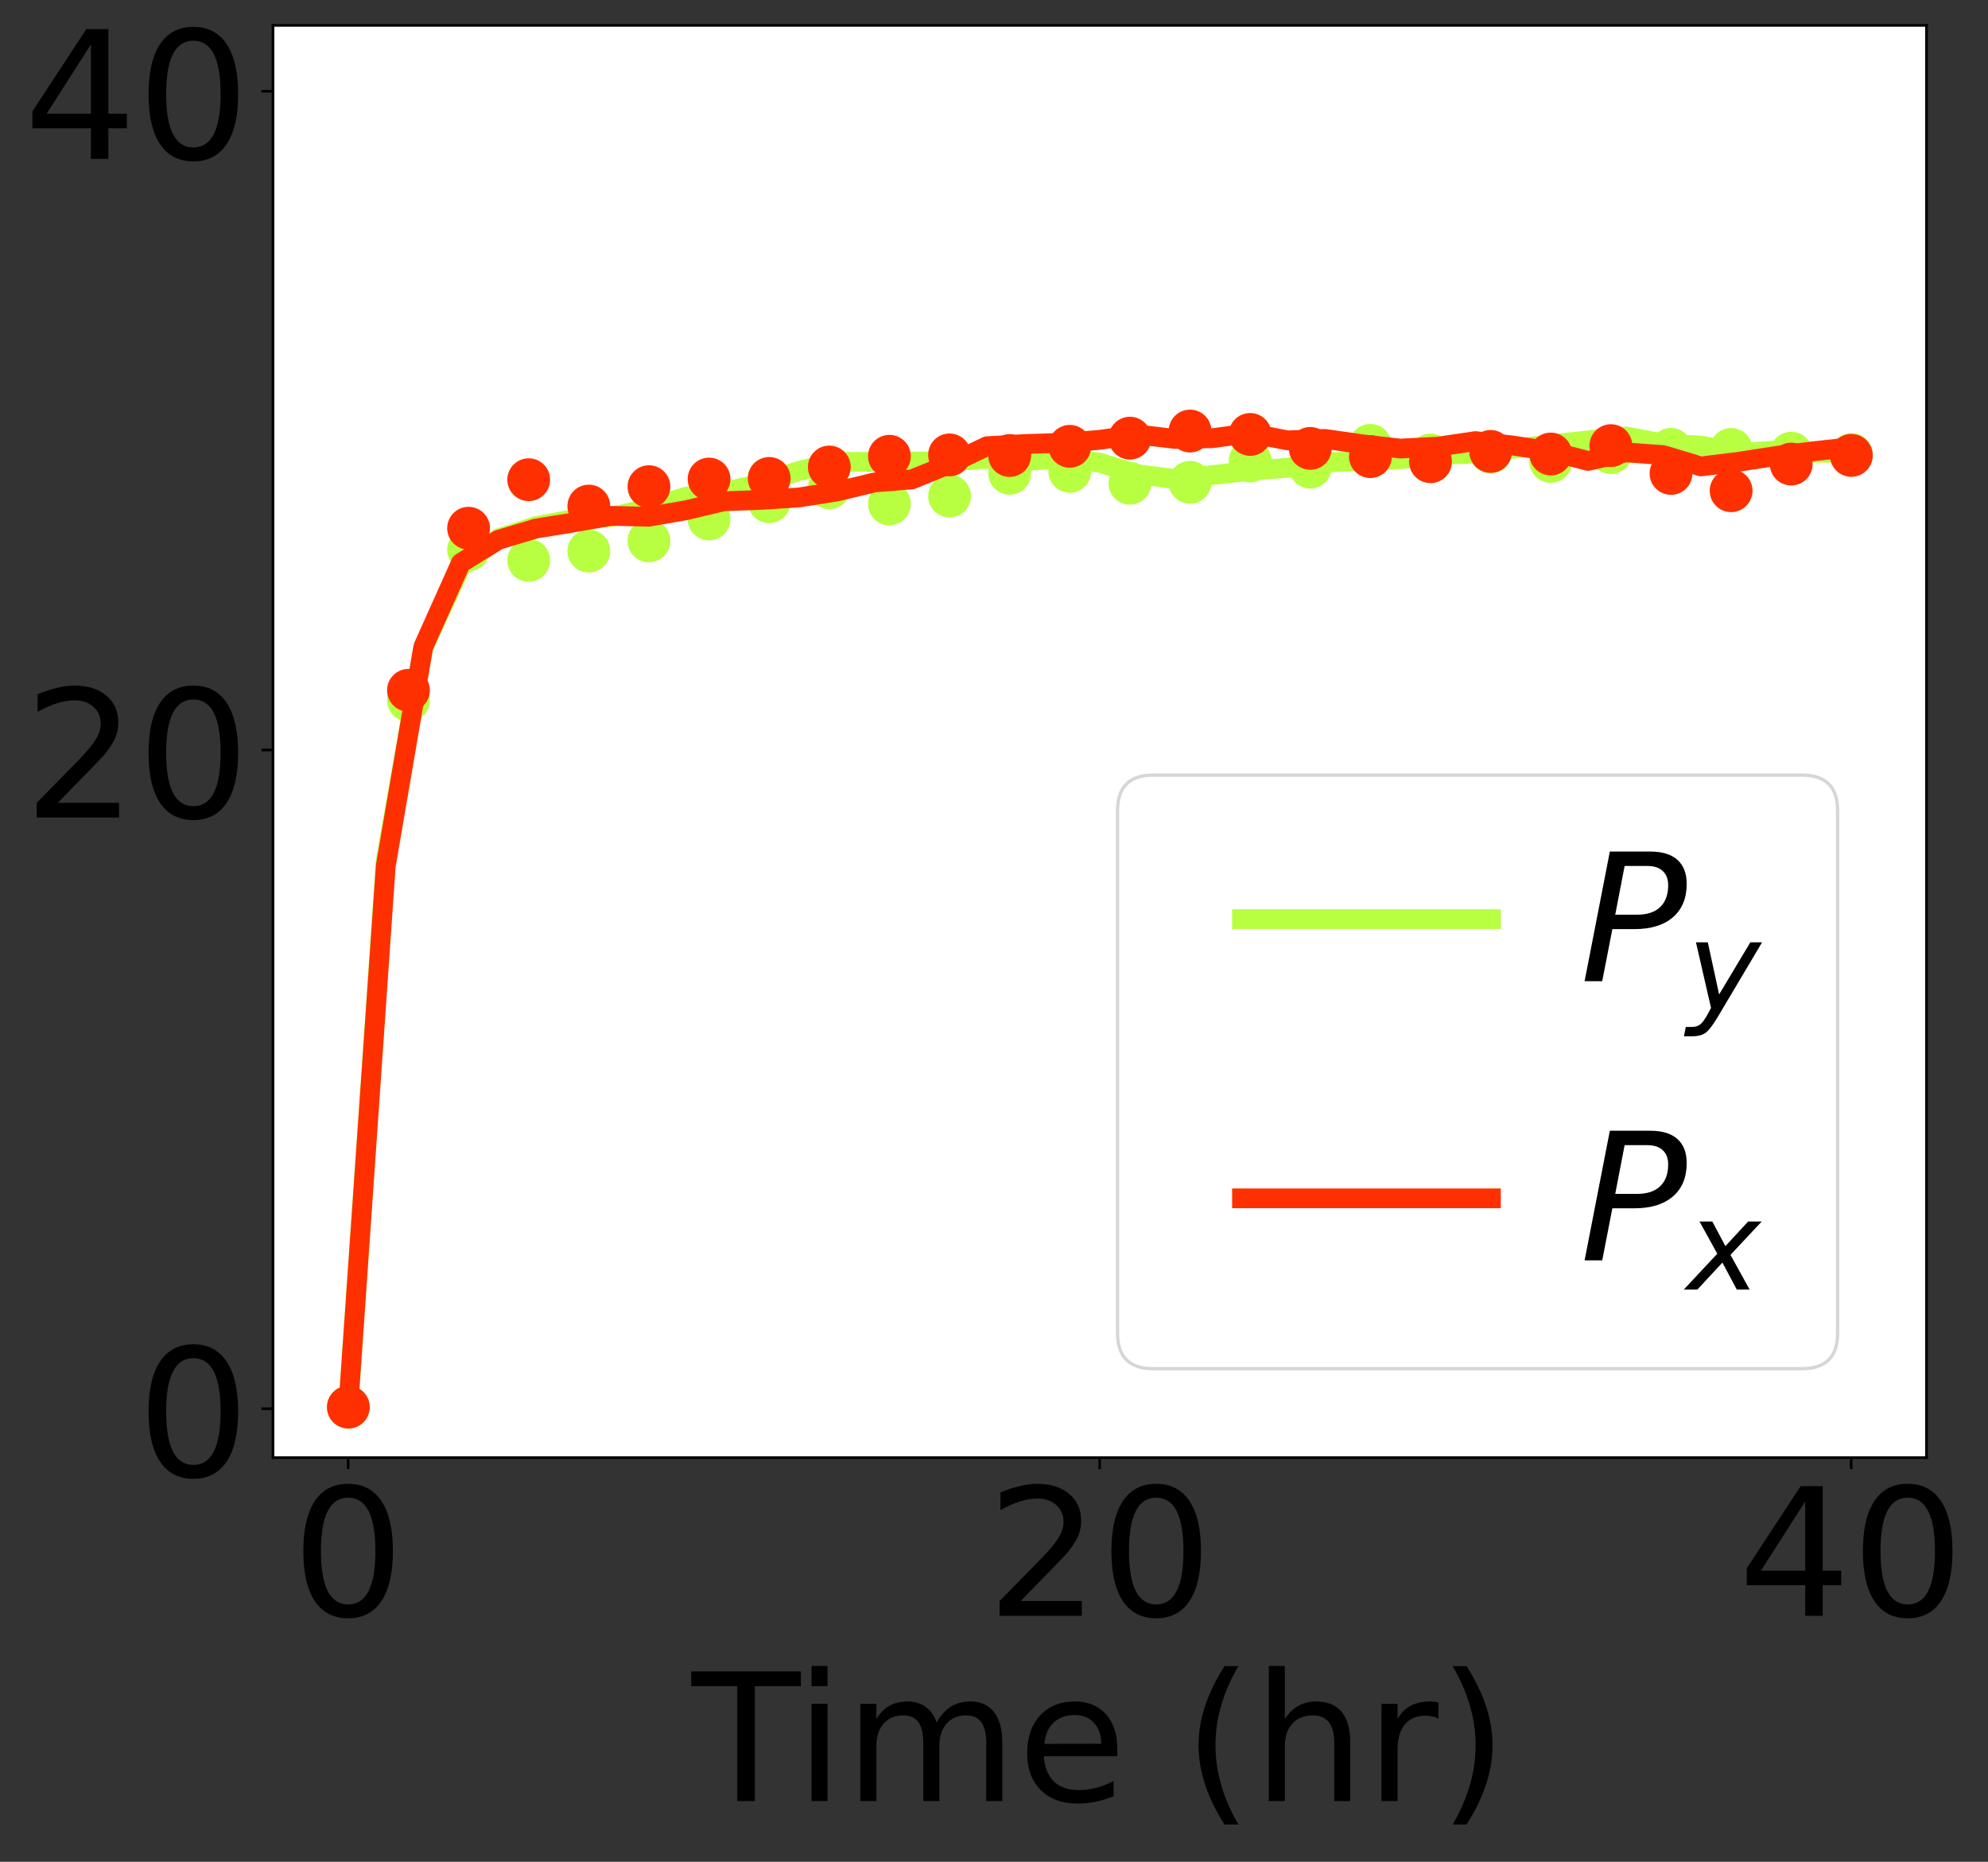 <?xml version="1.0" encoding="utf-8" standalone="no"?>
<!DOCTYPE svg PUBLIC "-//W3C//DTD SVG 1.1//EN"
  "http://www.w3.org/Graphics/SVG/1.1/DTD/svg11.dtd">
<!-- Created with matplotlib (https://matplotlib.org/) -->
<svg height="565.318pt" version="1.1" viewBox="0 0 603.788 565.318" width="603.788pt" xmlns="http://www.w3.org/2000/svg" xmlns:xlink="http://www.w3.org/1999/xlink">
 <rect x="0" y="0" width="603.788" height="565.318" fill="#333333" stroke="none"/>
 <defs>
  <style type="text/css">*{stroke-linecap:butt;stroke-linejoin:round;}</style>
 </defs>
 <g id="figure_1">
  <g id="patch_1">
   <path d="M 0 565.318 
L 603.788 565.318 
L 603.788 0 
L 0 0 
z
" style="fill:none;"/>
  </g>
  <g id="axes_1">
   <g id="patch_2">
    <path d="M 82.915 442.594 
L 585.115 442.594 
L 585.115 7.714 
L 82.915 7.714 
z
" style="fill:#ffffff;"/>
   </g>
   <g id="matplotlib.axis_1">
    <g id="xtick_1">
     <g id="line2d_1">
      <defs>
       <path d="M 0 0 
L 0 3.5 
" id="mdb0173c5c9" style="stroke:#000000;stroke-width:0.8;"/>
      </defs>
      <g>
       <use style="stroke:#000000;stroke-width:0.8;" x="105.742" xlink:href="#mdb0173c5c9" y="442.594"/>
      </g>
     </g>
     <g id="text_1">
      <!-- 0 -->
      <g transform="translate(88.564 490.626)scale(0.54 -0.54)">
       <defs>
        <path d="M 31.781 66.406 
Q 24.172 66.406 20.328 58.906 
Q 16.5 51.422 16.5 36.375 
Q 16.5 21.391 20.328 13.891 
Q 24.172 6.391 31.781 6.391 
Q 39.453 6.391 43.281 13.891 
Q 47.125 21.391 47.125 36.375 
Q 47.125 51.422 43.281 58.906 
Q 39.453 66.406 31.781 66.406 
z
M 31.781 74.219 
Q 44.047 74.219 50.516 64.516 
Q 56.984 54.828 56.984 36.375 
Q 56.984 17.969 50.516 8.266 
Q 44.047 -1.422 31.781 -1.422 
Q 19.531 -1.422 13.062 8.266 
Q 6.594 17.969 6.594 36.375 
Q 6.594 54.828 13.062 64.516 
Q 19.531 74.219 31.781 74.219 
z
" id="DejaVuSans-48"/>
       </defs>
       <use xlink:href="#DejaVuSans-48"/>
      </g>
     </g>
    </g>
    <g id="xtick_2">
     <g id="line2d_2">
      <g>
       <use style="stroke:#000000;stroke-width:0.8;" x="333.986" xlink:href="#mdb0173c5c9" y="442.594"/>
      </g>
     </g>
     <g id="text_2">
      <!-- 20 -->
      <g transform="translate(299.629 490.626)scale(0.54 -0.54)">
       <defs>
        <path d="M 19.188 8.297 
L 53.609 8.297 
L 53.609 0 
L 7.328 0 
L 7.328 8.297 
Q 12.938 14.109 22.625 23.891 
Q 32.328 33.688 34.812 36.531 
Q 39.547 41.844 41.422 45.531 
Q 43.312 49.219 43.312 52.781 
Q 43.312 58.594 39.234 62.25 
Q 35.156 65.922 28.609 65.922 
Q 23.969 65.922 18.812 64.312 
Q 13.672 62.703 7.812 59.422 
L 7.812 69.391 
Q 13.766 71.781 18.938 73 
Q 24.125 74.219 28.422 74.219 
Q 39.75 74.219 46.484 68.547 
Q 53.219 62.891 53.219 53.422 
Q 53.219 48.922 51.531 44.891 
Q 49.859 40.875 45.406 35.406 
Q 44.188 33.984 37.641 27.219 
Q 31.109 20.453 19.188 8.297 
z
" id="DejaVuSans-50"/>
       </defs>
       <use xlink:href="#DejaVuSans-50"/>
       <use x="63.623" xlink:href="#DejaVuSans-48"/>
      </g>
     </g>
    </g>
    <g id="xtick_3">
     <g id="line2d_3">
      <g>
       <use style="stroke:#000000;stroke-width:0.8;" x="562.231" xlink:href="#mdb0173c5c9" y="442.594"/>
      </g>
     </g>
     <g id="text_3">
      <!-- 40 -->
      <g transform="translate(527.873 490.626)scale(0.54 -0.54)">
       <defs>
        <path d="M 37.797 64.312 
L 12.891 25.391 
L 37.797 25.391 
z
M 35.203 72.906 
L 47.609 72.906 
L 47.609 25.391 
L 58.016 25.391 
L 58.016 17.188 
L 47.609 17.188 
L 47.609 0 
L 37.797 0 
L 37.797 17.188 
L 4.891 17.188 
L 4.891 26.703 
z
" id="DejaVuSans-52"/>
       </defs>
       <use xlink:href="#DejaVuSans-52"/>
       <use x="63.623" xlink:href="#DejaVuSans-48"/>
      </g>
     </g>
    </g>
    <g id="text_4">
     <!-- Time (hr) -->
     <g transform="translate(210.093 546.887)scale(0.54 -0.54)">
      <defs>
       <path d="M -0.297 72.906 
L 61.375 72.906 
L 61.375 64.594 
L 35.5 64.594 
L 35.5 0 
L 25.594 0 
L 25.594 64.594 
L -0.297 64.594 
z
" id="DejaVuSans-84"/>
       <path d="M 9.422 54.688 
L 18.406 54.688 
L 18.406 0 
L 9.422 0 
z
M 9.422 75.984 
L 18.406 75.984 
L 18.406 64.594 
L 9.422 64.594 
z
" id="DejaVuSans-105"/>
       <path d="M 52 44.188 
Q 55.375 50.25 60.062 53.125 
Q 64.75 56 71.094 56 
Q 79.641 56 84.281 50.016 
Q 88.922 44.047 88.922 33.016 
L 88.922 0 
L 79.891 0 
L 79.891 32.719 
Q 79.891 40.578 77.094 44.375 
Q 74.312 48.188 68.609 48.188 
Q 61.625 48.188 57.562 43.547 
Q 53.516 38.922 53.516 30.906 
L 53.516 0 
L 44.484 0 
L 44.484 32.719 
Q 44.484 40.625 41.703 44.406 
Q 38.922 48.188 33.109 48.188 
Q 26.219 48.188 22.156 43.531 
Q 18.109 38.875 18.109 30.906 
L 18.109 0 
L 9.078 0 
L 9.078 54.688 
L 18.109 54.688 
L 18.109 46.188 
Q 21.188 51.219 25.484 53.609 
Q 29.781 56 35.688 56 
Q 41.656 56 45.828 52.969 
Q 50 49.953 52 44.188 
z
" id="DejaVuSans-109"/>
       <path d="M 56.203 29.594 
L 56.203 25.203 
L 14.891 25.203 
Q 15.484 15.922 20.484 11.062 
Q 25.484 6.203 34.422 6.203 
Q 39.594 6.203 44.453 7.469 
Q 49.312 8.734 54.109 11.281 
L 54.109 2.781 
Q 49.266 0.734 44.188 -0.344 
Q 39.109 -1.422 33.891 -1.422 
Q 20.797 -1.422 13.156 6.188 
Q 5.516 13.812 5.516 26.812 
Q 5.516 40.234 12.766 48.109 
Q 20.016 56 32.328 56 
Q 43.359 56 49.781 48.891 
Q 56.203 41.797 56.203 29.594 
z
M 47.219 32.234 
Q 47.125 39.594 43.094 43.984 
Q 39.062 48.391 32.422 48.391 
Q 24.906 48.391 20.391 44.141 
Q 15.875 39.891 15.188 32.172 
z
" id="DejaVuSans-101"/>
       <path id="DejaVuSans-32"/>
       <path d="M 31 75.875 
Q 24.469 64.656 21.281 53.656 
Q 18.109 42.672 18.109 31.391 
Q 18.109 20.125 21.312 9.062 
Q 24.516 -2 31 -13.188 
L 23.188 -13.188 
Q 15.875 -1.703 12.234 9.375 
Q 8.594 20.453 8.594 31.391 
Q 8.594 42.281 12.203 53.312 
Q 15.828 64.359 23.188 75.875 
z
" id="DejaVuSans-40"/>
       <path d="M 54.891 33.016 
L 54.891 0 
L 45.906 0 
L 45.906 32.719 
Q 45.906 40.484 42.875 44.328 
Q 39.844 48.188 33.797 48.188 
Q 26.516 48.188 22.312 43.547 
Q 18.109 38.922 18.109 30.906 
L 18.109 0 
L 9.078 0 
L 9.078 75.984 
L 18.109 75.984 
L 18.109 46.188 
Q 21.344 51.125 25.703 53.562 
Q 30.078 56 35.797 56 
Q 45.219 56 50.047 50.172 
Q 54.891 44.344 54.891 33.016 
z
" id="DejaVuSans-104"/>
       <path d="M 41.109 46.297 
Q 39.594 47.172 37.812 47.578 
Q 36.031 48 33.891 48 
Q 26.266 48 22.188 43.047 
Q 18.109 38.094 18.109 28.812 
L 18.109 0 
L 9.078 0 
L 9.078 54.688 
L 18.109 54.688 
L 18.109 46.188 
Q 20.953 51.172 25.484 53.578 
Q 30.031 56 36.531 56 
Q 37.453 56 38.578 55.875 
Q 39.703 55.766 41.062 55.516 
z
" id="DejaVuSans-114"/>
       <path d="M 8.016 75.875 
L 15.828 75.875 
Q 23.141 64.359 26.781 53.312 
Q 30.422 42.281 30.422 31.391 
Q 30.422 20.453 26.781 9.375 
Q 23.141 -1.703 15.828 -13.188 
L 8.016 -13.188 
Q 14.5 -2 17.703 9.062 
Q 20.906 20.125 20.906 31.391 
Q 20.906 42.672 17.703 53.656 
Q 14.5 64.656 8.016 75.875 
z
" id="DejaVuSans-41"/>
      </defs>
      <use xlink:href="#DejaVuSans-84"/>
      <use x="57.959" xlink:href="#DejaVuSans-105"/>
      <use x="85.742" xlink:href="#DejaVuSans-109"/>
      <use x="183.154" xlink:href="#DejaVuSans-101"/>
      <use x="244.678" xlink:href="#DejaVuSans-32"/>
      <use x="276.465" xlink:href="#DejaVuSans-40"/>
      <use x="315.479" xlink:href="#DejaVuSans-104"/>
      <use x="378.857" xlink:href="#DejaVuSans-114"/>
      <use x="419.971" xlink:href="#DejaVuSans-41"/>
     </g>
    </g>
   </g>
   <g id="matplotlib.axis_2">
    <g id="ytick_1">
     <g id="line2d_4">
      <defs>
       <path d="M 0 0 
L -3.5 0 
" id="mbd02b2abe7" style="stroke:#000000;stroke-width:0.8;"/>
      </defs>
      <g>
       <use style="stroke:#000000;stroke-width:0.8;" x="82.915" xlink:href="#mbd02b2abe7" y="427.751"/>
      </g>
     </g>
     <g id="text_5">
      <!-- 0 -->
      <g transform="translate(41.557 448.266)scale(0.54 -0.54)">
       <use xlink:href="#DejaVuSans-48"/>
      </g>
     </g>
    </g>
    <g id="ytick_2">
     <g id="line2d_5">
      <g>
       <use style="stroke:#000000;stroke-width:0.8;" x="82.915" xlink:href="#mbd02b2abe7" y="227.733"/>
      </g>
     </g>
     <g id="text_6">
      <!-- 20 -->
      <g transform="translate(7.2 248.249)scale(0.54 -0.54)">
       <use xlink:href="#DejaVuSans-50"/>
       <use x="63.623" xlink:href="#DejaVuSans-48"/>
      </g>
     </g>
    </g>
    <g id="ytick_3">
     <g id="line2d_6">
      <g>
       <use style="stroke:#000000;stroke-width:0.8;" x="82.915" xlink:href="#mbd02b2abe7" y="27.716"/>
      </g>
     </g>
     <g id="text_7">
      <!-- 40 -->
      <g transform="translate(7.2 48.232)scale(0.54 -0.54)">
       <use xlink:href="#DejaVuSans-52"/>
       <use x="63.623" xlink:href="#DejaVuSans-48"/>
      </g>
     </g>
    </g>
   </g>
   <g id="line2d_7">
    <path clip-path="url(#pb75ac06f8a)" d="M 105.742 427.751 
L 117.154 261.294 
L 128.567 196.628 
L 139.979 172.181 
L 151.391 163.488 
L 162.803 159.757 
L 174.216 157.622 
L 185.628 156.995 
L 197.04 154.294 
L 208.452 150.814 
L 219.864 149.404 
L 231.277 146.766 
L 242.689 142.976 
L 254.101 140.291 
L 265.513 140.213 
L 276.925 140.158 
L 288.338 140.078 
L 299.75 139.305 
L 311.162 139.993 
L 322.574 139.19 
L 333.986 140.481 
L 345.399 143.983 
L 356.811 145.449 
L 368.223 144.261 
L 379.635 142.936 
L 391.048 142.043 
L 402.46 140.443 
L 413.872 139.943 
L 425.284 139.463 
L 436.696 138.11 
L 448.109 137.738 
L 459.521 136.253 
L 470.933 134.95 
L 482.345 133.725 
L 493.757 132.52 
L 505.17 134.69 
L 516.582 135.303 
L 527.994 137.493 
L 539.406 136.79 
L 550.818 137.455 
L 562.231 137.493 
" style="fill:none;stroke:#b7ff40;stroke-linecap:square;stroke-width:6;"/>
   </g>
   <g id="line2d_8">
    <defs>
     <path d="M 0 6 
C 1.591 6 3.117 5.368 4.243 4.243 
C 5.368 3.117 6 1.591 6 0 
C 6 -1.591 5.368 -3.117 4.243 -4.243 
C 3.117 -5.368 1.591 -6 0 -6 
C -1.591 -6 -3.117 -5.368 -4.243 -4.243 
C -5.368 -3.117 -6 -1.591 -6 0 
C -6 1.591 -5.368 3.117 -4.243 4.243 
C -3.117 5.368 -1.591 6 0 6 
z
" id="m58706c5b91" style="stroke:#b7ff40;"/>
    </defs>
    <g clip-path="url(#pb75ac06f8a)">
     <use style="fill:#b7ff40;stroke:#b7ff40;" x="105.799" xlink:href="#m58706c5b91" y="427.255"/>
     <use style="fill:#b7ff40;stroke:#b7ff40;" x="124.059" xlink:href="#m58706c5b91" y="212.633"/>
     <use style="fill:#b7ff40;stroke:#b7ff40;" x="142.318" xlink:href="#m58706c5b91" y="166.907"/>
     <use style="fill:#b7ff40;stroke:#b7ff40;" x="160.578" xlink:href="#m58706c5b91" y="170.153"/>
     <use style="fill:#b7ff40;stroke:#b7ff40;" x="178.837" xlink:href="#m58706c5b91" y="167.329"/>
     <use style="fill:#b7ff40;stroke:#b7ff40;" x="197.097" xlink:href="#m58706c5b91" y="164.234"/>
     <use style="fill:#b7ff40;stroke:#b7ff40;" x="215.357" xlink:href="#m58706c5b91" y="157.59"/>
     <use style="fill:#b7ff40;stroke:#b7ff40;" x="233.616" xlink:href="#m58706c5b91" y="152.334"/>
     <use style="fill:#b7ff40;stroke:#b7ff40;" x="251.876" xlink:href="#m58706c5b91" y="148.1"/>
     <use style="fill:#b7ff40;stroke:#b7ff40;" x="270.135" xlink:href="#m58706c5b91" y="153.013"/>
     <use style="fill:#b7ff40;stroke:#b7ff40;" x="288.395" xlink:href="#m58706c5b91" y="150.619"/>
     <use style="fill:#b7ff40;stroke:#b7ff40;" x="306.654" xlink:href="#m58706c5b91" y="143.71"/>
     <use style="fill:#b7ff40;stroke:#b7ff40;" x="324.914" xlink:href="#m58706c5b91" y="143.107"/>
     <use style="fill:#b7ff40;stroke:#b7ff40;" x="343.173" xlink:href="#m58706c5b91" y="146.743"/>
     <use style="fill:#b7ff40;stroke:#b7ff40;" x="361.433" xlink:href="#m58706c5b91" y="146.442"/>
     <use style="fill:#b7ff40;stroke:#b7ff40;" x="379.692" xlink:href="#m58706c5b91" y="139.971"/>
     <use style="fill:#b7ff40;stroke:#b7ff40;" x="397.952" xlink:href="#m58706c5b91" y="141.838"/>
     <use style="fill:#b7ff40;stroke:#b7ff40;" x="416.211" xlink:href="#m58706c5b91" y="135.233"/>
     <use style="fill:#b7ff40;stroke:#b7ff40;" x="434.471" xlink:href="#m58706c5b91" y="138.154"/>
     <use style="fill:#b7ff40;stroke:#b7ff40;" x="452.731" xlink:href="#m58706c5b91" y="137.28"/>
     <use style="fill:#b7ff40;stroke:#b7ff40;" x="470.99" xlink:href="#m58706c5b91" y="140.106"/>
     <use style="fill:#b7ff40;stroke:#b7ff40;" x="489.25" xlink:href="#m58706c5b91" y="137.444"/>
     <use style="fill:#b7ff40;stroke:#b7ff40;" x="507.509" xlink:href="#m58706c5b91" y="136.439"/>
     <use style="fill:#b7ff40;stroke:#b7ff40;" x="525.769" xlink:href="#m58706c5b91" y="136.466"/>
     <use style="fill:#b7ff40;stroke:#b7ff40;" x="544.028" xlink:href="#m58706c5b91" y="137.602"/>
     <use style="fill:#b7ff40;stroke:#b7ff40;" x="562.288" xlink:href="#m58706c5b91" y="137.995"/>
    </g>
   </g>
   <g id="line2d_9">
    <path clip-path="url(#pb75ac06f8a)" d="M 105.742 427.751 
L 117.154 263.004 
L 128.567 196.385 
L 139.979 170.926 
L 151.391 163.913 
L 162.803 160.485 
L 174.216 158.635 
L 185.628 156.634 
L 197.04 156.902 
L 208.452 154.914 
L 219.864 152.202 
L 231.277 151.787 
L 242.689 151.039 
L 254.101 149.254 
L 265.513 146.506 
L 276.925 145.576 
L 288.338 140.936 
L 299.75 135.498 
L 311.162 134.833 
L 322.574 134.463 
L 333.986 133.557 
L 345.399 131.92 
L 356.811 133.267 
L 368.223 133.047 
L 379.635 131.51 
L 391.048 133.715 
L 402.46 133.272 
L 413.872 134.923 
L 425.284 136.21 
L 436.696 135.63 
L 448.109 133.935 
L 459.521 135.288 
L 470.933 137.018 
L 482.345 139.951 
L 493.757 137.36 
L 505.17 138.188 
L 516.582 141.626 
L 527.994 140.236 
L 539.406 138.455 
L 550.818 137.018 
L 562.231 135.78 
" style="fill:none;stroke:#ff3000;stroke-linecap:square;stroke-width:6;"/>
   </g>
   <g id="line2d_10">
    <defs>
     <path d="M 0 6 
C 1.591 6 3.117 5.368 4.243 4.243 
C 5.368 3.117 6 1.591 6 0 
C 6 -1.591 5.368 -3.117 4.243 -4.243 
C 3.117 -5.368 1.591 -6 0 -6 
C -1.591 -6 -3.117 -5.368 -4.243 -4.243 
C -5.368 -3.117 -6 -1.591 -6 0 
C -6 1.591 -5.368 3.117 -4.243 4.243 
C -3.117 5.368 -1.591 6 0 6 
z
" id="m1992c0337b" style="stroke:#ff3000;"/>
    </defs>
    <g clip-path="url(#pb75ac06f8a)">
     <use style="fill:#ff3000;stroke:#ff3000;" x="105.799" xlink:href="#m1992c0337b" y="427.277"/>
     <use style="fill:#ff3000;stroke:#ff3000;" x="124.059" xlink:href="#m1992c0337b" y="209.609"/>
     <use style="fill:#ff3000;stroke:#ff3000;" x="142.318" xlink:href="#m1992c0337b" y="160.398"/>
     <use style="fill:#ff3000;stroke:#ff3000;" x="160.578" xlink:href="#m1992c0337b" y="145.664"/>
     <use style="fill:#ff3000;stroke:#ff3000;" x="178.837" xlink:href="#m1992c0337b" y="153.671"/>
     <use style="fill:#ff3000;stroke:#ff3000;" x="197.097" xlink:href="#m1992c0337b" y="147.778"/>
     <use style="fill:#ff3000;stroke:#ff3000;" x="215.357" xlink:href="#m1992c0337b" y="145.459"/>
     <use style="fill:#ff3000;stroke:#ff3000;" x="233.616" xlink:href="#m1992c0337b" y="145.272"/>
     <use style="fill:#ff3000;stroke:#ff3000;" x="251.876" xlink:href="#m1992c0337b" y="141.804"/>
     <use style="fill:#ff3000;stroke:#ff3000;" x="270.135" xlink:href="#m1992c0337b" y="138.545"/>
     <use style="fill:#ff3000;stroke:#ff3000;" x="288.395" xlink:href="#m1992c0337b" y="138.133"/>
     <use style="fill:#ff3000;stroke:#ff3000;" x="306.654" xlink:href="#m1992c0337b" y="138.326"/>
     <use style="fill:#ff3000;stroke:#ff3000;" x="324.914" xlink:href="#m1992c0337b" y="135.526"/>
     <use style="fill:#ff3000;stroke:#ff3000;" x="343.173" xlink:href="#m1992c0337b" y="133.042"/>
     <use style="fill:#ff3000;stroke:#ff3000;" x="361.433" xlink:href="#m1992c0337b" y="130.88"/>
     <use style="fill:#ff3000;stroke:#ff3000;" x="379.692" xlink:href="#m1992c0337b" y="131.914"/>
     <use style="fill:#ff3000;stroke:#ff3000;" x="397.952" xlink:href="#m1992c0337b" y="136.155"/>
     <use style="fill:#ff3000;stroke:#ff3000;" x="416.211" xlink:href="#m1992c0337b" y="138.645"/>
     <use style="fill:#ff3000;stroke:#ff3000;" x="434.471" xlink:href="#m1992c0337b" y="140.192"/>
     <use style="fill:#ff3000;stroke:#ff3000;" x="452.731" xlink:href="#m1992c0337b" y="137.071"/>
     <use style="fill:#ff3000;stroke:#ff3000;" x="470.99" xlink:href="#m1992c0337b" y="137.857"/>
     <use style="fill:#ff3000;stroke:#ff3000;" x="489.25" xlink:href="#m1992c0337b" y="135.316"/>
     <use style="fill:#ff3000;stroke:#ff3000;" x="507.509" xlink:href="#m1992c0337b" y="143.747"/>
     <use style="fill:#ff3000;stroke:#ff3000;" x="525.769" xlink:href="#m1992c0337b" y="149.005"/>
     <use style="fill:#ff3000;stroke:#ff3000;" x="544.028" xlink:href="#m1992c0337b" y="140.908"/>
     <use style="fill:#ff3000;stroke:#ff3000;" x="562.288" xlink:href="#m1992c0337b" y="138.283"/>
    </g>
   </g>
   <g id="patch_3">
    <path d="M 82.915 442.594 
L 82.915 7.714 
" style="fill:none;stroke:#000000;stroke-linecap:square;stroke-linejoin:miter;stroke-width:0.8;"/>
   </g>
   <g id="patch_4">
    <path d="M 585.115 442.594 
L 585.115 7.714 
" style="fill:none;stroke:#000000;stroke-linecap:square;stroke-linejoin:miter;stroke-width:0.8;"/>
   </g>
   <g id="patch_5">
    <path d="M 82.915 442.594 
L 585.115 442.594 
" style="fill:none;stroke:#000000;stroke-linecap:square;stroke-linejoin:miter;stroke-width:0.8;"/>
   </g>
   <g id="patch_6">
    <path d="M 82.915 7.714 
L 585.115 7.714 
" style="fill:none;stroke:#000000;stroke-linecap:square;stroke-linejoin:miter;stroke-width:0.8;"/>
   </g>
   <g id="legend_1">
    <g id="patch_7">
     <path d="M 350.215 415.594 
L 547.315 415.594 
Q 558.115 415.594 558.115 404.794 
L 558.115 246.161 
Q 558.115 235.361 547.315 235.361 
L 350.215 235.361 
Q 339.415 235.361 339.415 246.161 
L 339.415 404.794 
Q 339.415 415.594 350.215 415.594 
z
" style="fill:#ffffff;opacity:0.8;stroke:#cccccc;stroke-linejoin:miter;"/>
    </g>
    <g id="line2d_11">
     <path d="M 377.215 279.092 
L 452.815 279.092 
" style="fill:none;stroke:#b7ff40;stroke-linecap:square;stroke-width:6;"/>
    </g>
    <g id="line2d_12"/>
    <g id="text_8">
     <!-- $P_y$ -->
     <g transform="translate(479.815 297.992)scale(0.54 -0.54)">
      <defs>
       <path d="M 16.891 72.906 
L 39.703 72.906 
Q 49.656 72.906 54.875 68.266 
Q 60.109 63.625 60.109 54.688 
Q 60.109 42.672 52.391 35.984 
Q 44.672 29.297 30.719 29.297 
L 18.312 29.297 
L 12.594 0 
L 2.688 0 
z
M 25.203 64.797 
L 19.922 37.406 
L 32.328 37.406 
Q 40.719 37.406 45.203 41.703 
Q 49.703 46 49.703 54 
Q 49.703 59.125 46.656 61.953 
Q 43.609 64.797 38.094 64.797 
z
" id="DejaVuSans-Oblique-80"/>
       <path d="M 24.812 -5.078 
Q 18.562 -15.578 14.625 -18.188 
Q 10.688 -20.797 4.594 -20.797 
L -2.484 -20.797 
L -0.984 -13.281 
L 4.203 -13.281 
Q 7.953 -13.281 10.594 -11.234 
Q 13.234 -9.188 16.5 -3.219 
L 19.281 2 
L 7.172 54.688 
L 16.703 54.688 
L 25.781 12.797 
L 50.875 54.688 
L 60.297 54.688 
z
" id="DejaVuSans-Oblique-121"/>
      </defs>
      <use transform="translate(0 0.094)" xlink:href="#DejaVuSans-Oblique-80"/>
      <use transform="translate(60.303 -16.312)scale(0.7)" xlink:href="#DejaVuSans-Oblique-121"/>
     </g>
    </g>
    <g id="line2d_13">
     <path d="M 377.215 363.864 
L 452.815 363.864 
" style="fill:none;stroke:#ff3000;stroke-linecap:square;stroke-width:6;"/>
    </g>
    <g id="line2d_14"/>
    <g id="text_9">
     <!-- $P_x$ -->
     <g transform="translate(479.815 382.764)scale(0.54 -0.54)">
      <defs>
       <path d="M 60.016 54.688 
L 34.906 27.875 
L 50.297 0 
L 39.984 0 
L 28.422 21.688 
L 8.297 0 
L -2.594 0 
L 24.312 28.812 
L 10.016 54.688 
L 20.312 54.688 
L 30.812 34.906 
L 49.125 54.688 
z
" id="DejaVuSans-Oblique-120"/>
      </defs>
      <use transform="translate(0 0.094)" xlink:href="#DejaVuSans-Oblique-80"/>
      <use transform="translate(60.303 -16.312)scale(0.7)" xlink:href="#DejaVuSans-Oblique-120"/>
     </g>
    </g>
   </g>
  </g>
 </g>
 <defs>
  <clipPath id="pb75ac06f8a">
   <rect height="434.88" width="502.2" x="82.915" y="7.714"/>
  </clipPath>
 </defs>
</svg>
